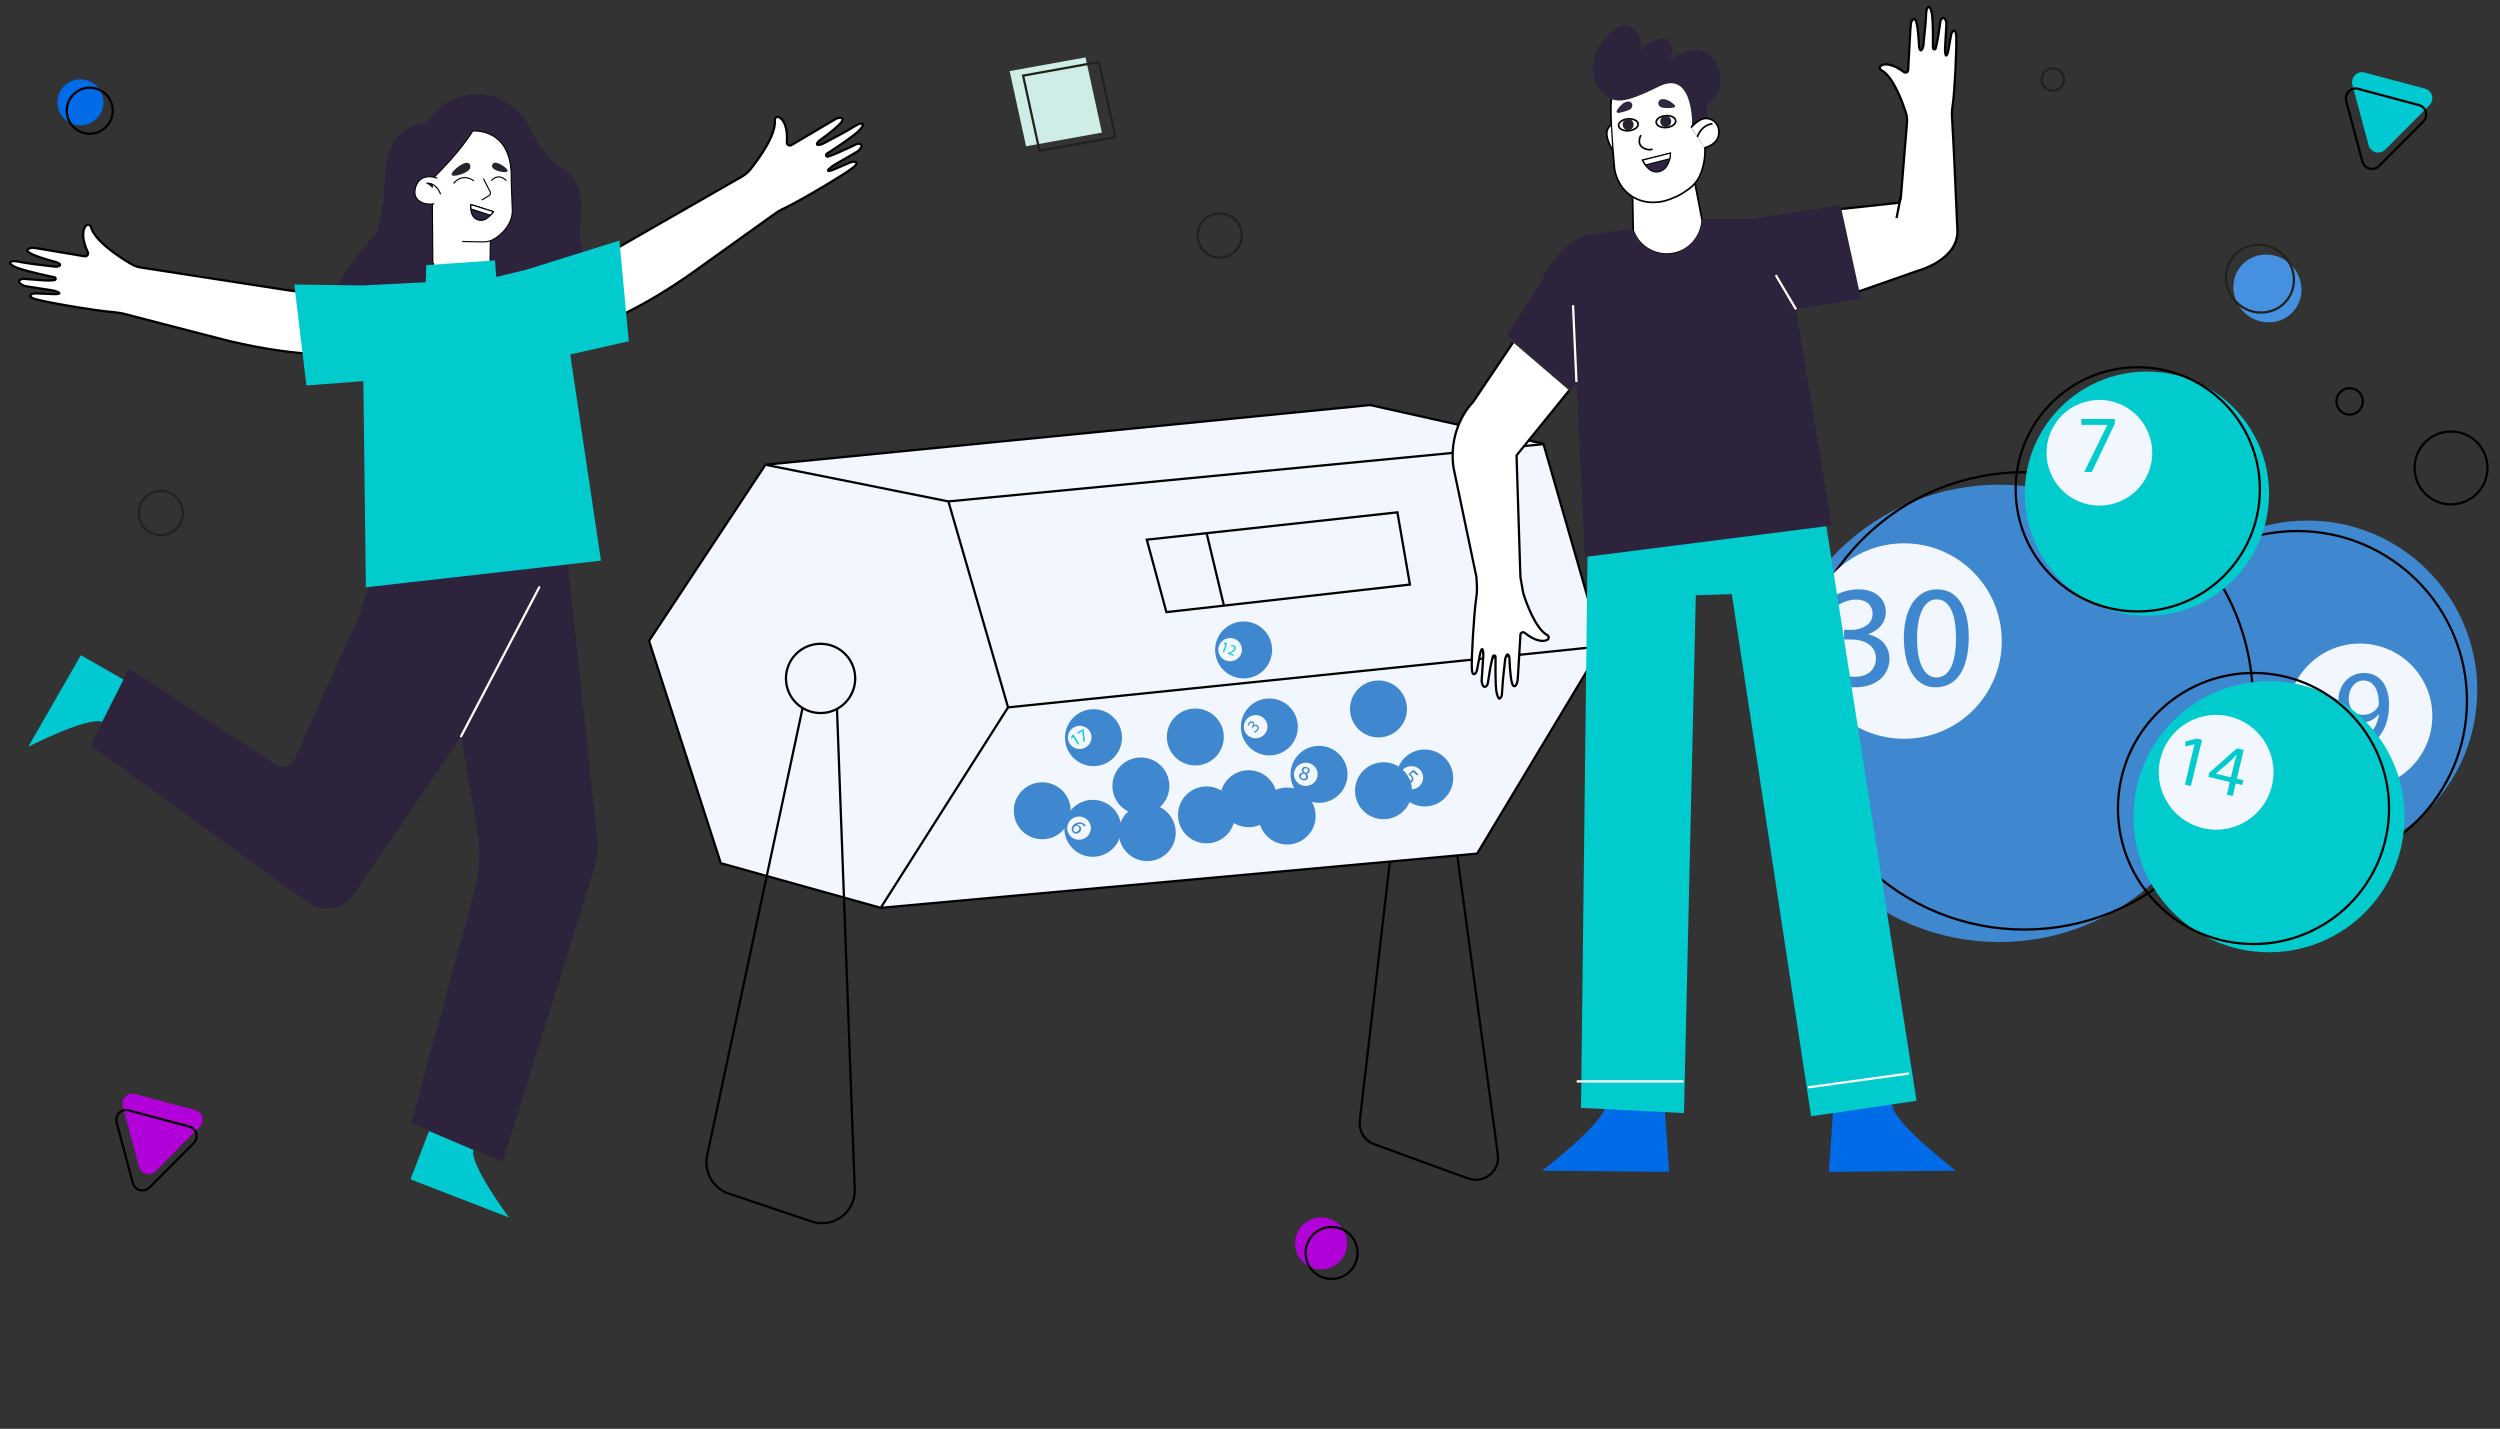 <?xml version="1.0" encoding="utf-8"?>
<!-- Generator: Adobe Illustrator 25.2.0, SVG Export Plug-In . SVG Version: 6.00 Build 0)  -->
<svg version="1.1" id="Layer_1" xmlns:v="https://vecta.io/nano"
	 xmlns="http://www.w3.org/2000/svg" xmlns:xlink="http://www.w3.org/1999/xlink" x="0px" y="0px" viewBox="0 0 1097.4 627.2"
	 style="enable-background:new 0 0 1097.4 627.2;" xml:space="preserve">
<rect x="0" y="0" width="1097.4" height="627.2" fill="#333333" stroke="none"/>
<style type="text/css">
	.st0{fill:#F2F6FF;stroke:#3F87CF;}
	.st1{fill:none;stroke:#000000;stroke-miterlimit:10;}
	.st2{fill:#F2F6FF;stroke:#000000;stroke-miterlimit:10;}
	.st3{fill:#3F87CF;}
	.st4{fill:#F2F6FF;}
	.st5{fill:#02CBCE;}
	.st6{fill:none;stroke:#000000;}
	.st7{fill:none;stroke:#000000;stroke-width:1;stroke-miterlimit:4;}
	.st8{fill:#2E233D;}
	.st9{fill:#FFFFFF;stroke:#000000;stroke-width:0.5;stroke-miterlimit:10;}
	.st10{fill:#282230;}
	.st11{fill:none;stroke:#FFFFFF;stroke-linecap:round;stroke-miterlimit:10;}
	.st12{fill:#00C9D1;}
	.st13{fill:#FFFFFF;stroke:#000000;stroke-miterlimit:10;}
	.st14{fill:#B200D9;}
	.st15{fill:#2E2340;stroke:#000000;stroke-width:0.5;stroke-miterlimit:10;}
	.st16{fill:#FFFFFF;stroke:#000000;stroke-width:0.5;stroke-linejoin:round;stroke-miterlimit:10;}
	.st17{fill:#006BE6;}
	.st18{fill:#FFFFFF;stroke:#000000;stroke-width:0.75;stroke-miterlimit:10;}
	.st19{fill:#302840;}
	.st20{fill:#FFFFFF;stroke:#000000;stroke-width:0.75;stroke-miterlimit:4;}
	.st21{fill:#2A2131;}
	.st22{fill:#FFFFFF;stroke:#000000;stroke-width:0.75;stroke-linecap:round;stroke-miterlimit:10;}
	.st23{fill:#00C9D1;stroke:#FFFFFF;stroke-miterlimit:10;}
	.st24{fill:none;stroke:#FFFFFF;stroke-miterlimit:10;}
	.st25{fill:#4590E0;}
	.st26{fill:none;stroke:#22211B;stroke-miterlimit:10;}
	.st27{fill:#CEEDE6;}
	.st28{fill:none;stroke:#22211B;}
</style>
<ellipse class="st0" cx="360.2" cy="298.1" rx="13.5" ry="14.6"/>
<g>
	<path class="st1" d="M610.3,376.5L596.9,492c-0.5,4.5,2.1,8.8,6.4,10.3l41.2,15c6.9,2.5,14-3.2,13-10.5l-18-132.7"/>
	<g>
		<path class="st2" d="M316.4,378.9l70.2,19.6l261.8-23.8l54.7-91l-25.6-88.9l-76.1-17L336,204l-51.1,77.3L316.4,378.9z"/>
		<path class="st2" d="M336,204l80.3,16.1l26.2,90.4l-55.9,88"/>
		<path class="st2" d="M416.3,220.1L677.2,195 M442.5,310.5l260.6-26.8"/>
		<path class="st2" d="M503.4,236.9l110-12l5.5,31.7L512,268.7L503.4,236.9z"/>
		<path class="st2" d="M529.6,233.8l7.6,31.8"/>
	</g>
	<path class="st1" d="M352.3,310.8l-41.9,196.5c-1.5,7.1,2.5,14.2,9.4,16.6l36.5,12.3c9.5,3.2,19.2-4.1,18.9-14.1l-7.8-211"/>
</g>
<circle class="st3" cx="625.4" cy="341.5" r="12.5"/>
<ellipse transform="matrix(0.989 -0.151 0.151 0.989 -44.409 97.346)" class="st4" cx="619.2" cy="341.3" rx="5.2" ry="5.1"/>
<g>
	<path class="st3" d="M622.1,340.4l-1.8-1.5l-1.2,1c0.1,0.1,0.2,0.1,0.4,0.3c0.4,0.3,0.6,0.7,0.8,1.1c0.2,0.6,0.1,1.3-0.3,1.8
		c-0.8,0.9-2.1,1-3.1,0.1c-0.5-0.4-0.8-0.9-0.9-1.3l0.6-0.3c0.1,0.3,0.4,0.7,0.8,1.1c0.6,0.5,1.4,0.5,2-0.1c0.5-0.6,0.5-1.4-0.5-2.2
		c-0.3-0.2-0.5-0.4-0.7-0.5l2.2-2l2.2,1.9L622.1,340.4L622.1,340.4z"/>
	<circle class="st3" cx="557.2" cy="319.1" r="12.5"/>
</g>
<ellipse transform="matrix(0.989 -0.151 0.151 0.989 -41.811 86.783)" class="st4" cx="550.9" cy="318.9" rx="5.2" ry="5.1"/>
<g>
	<path class="st3" d="M550.6,321c0.2-0.1,0.7-0.2,1-0.6c0.6-0.6,0.4-1.2,0.1-1.5c-0.5-0.5-1.2-0.2-1.6,0.3l-0.3,0.3l-0.4-0.4
		l0.3-0.3c0.3-0.4,0.6-1,0.2-1.4c-0.3-0.3-0.7-0.3-1.2,0.1c-0.3,0.3-0.4,0.7-0.5,1l-0.5-0.2c0-0.3,0.3-0.8,0.6-1.2
		c0.7-0.7,1.4-0.6,1.9-0.2c0.4,0.4,0.5,0.9,0.2,1.5l0,0c0.5-0.4,1.2-0.4,1.7,0.1c0.6,0.6,0.7,1.5-0.2,2.4c-0.4,0.4-0.9,0.7-1.2,0.7
		L550.6,321L550.6,321z"/>
	<circle class="st3" cx="579" cy="339.9" r="12.5"/>
</g>
<ellipse transform="matrix(0.989 -0.151 0.151 0.989 -44.711 90.342)" class="st4" cx="572.9" cy="339.8" rx="5.2" ry="5.1"/>
<g>
	<path class="st3" d="M570.3,340.2c0.2-0.7,0.8-1,1.6-1.1l0,0c-0.5-0.5-0.6-1.1-0.4-1.5c0.3-0.9,1.2-1.2,2.2-0.8
		c1.1,0.4,1.3,1.2,1.1,1.9c-0.2,0.6-0.7,0.9-1.3,1l0,0c0.6,0.5,0.8,1.1,0.6,1.8c-0.3,0.9-1.4,1.3-2.4,0.9
		C570.5,341.9,570.1,341,570.3,340.2L570.3,340.2z M573.3,341.2c0.2-0.7-0.1-1.1-0.8-1.6c-0.7,0-1.2,0.3-1.4,0.8s0,1.2,0.7,1.4
		C572.5,342.1,573.1,341.8,573.3,341.2L573.3,341.2z M572.2,337.8c-0.2,0.5,0.1,1,0.7,1.4c0.5,0,1-0.2,1.2-0.7
		c0.2-0.4,0.1-1-0.6-1.2C572.9,337.1,572.4,337.3,572.2,337.8L572.2,337.8z"/>
	<circle class="st3" cx="607.3" cy="347.1" r="12.5"/>
	<circle class="st3" cx="605.1" cy="311.2" r="12.5"/>
	<circle class="st3" cx="565" cy="358.2" r="12.5"/>
	<circle class="st3" cx="548.1" cy="350.6" r="12.5"/>
	<circle class="st3" cx="529.6" cy="357.7" r="12.5"/>
	<circle class="st3" cx="524.7" cy="323.5" r="12.5"/>
	<circle class="st3" cx="500.8" cy="345" r="12.5"/>
	<circle class="st3" cx="479.7" cy="363.6" r="12.5"/>
</g>
<ellipse transform="matrix(0.989 -0.151 0.151 0.989 -49.414 75.598)" class="st4" cx="473.4" cy="363.4" rx="5.2" ry="5.1"/>
<g>
	<path class="st3" d="M476,362.8c-0.1-0.1-0.2-0.3-0.4-0.5c-1-0.9-2.1-0.8-3-0.3l0,0c0.5,0,1,0.2,1.5,0.7c0.7,0.8,0.6,1.9-0.3,2.7
		c-0.9,0.7-2.1,0.8-2.9-0.2s-0.6-2.3,0.6-3.3c0.8-0.7,1.8-1,2.8-0.9c0.7,0.1,1.4,0.4,1.9,0.9l0.4,0.4L476,362.8L476,362.8z
		 M473.2,364.8c0.7-0.6,0.8-1.3,0.3-1.9c-0.3-0.4-0.8-0.5-1.3-0.4c-0.1,0-0.2,0.1-0.3,0.2c-0.8,0.7-1,1.5-0.5,2.1
		C471.8,365.4,472.5,365.4,473.2,364.8L473.2,364.8z"/>
	<circle class="st3" cx="503.6" cy="365.5" r="12.5"/>
	<circle class="st3" cx="457.5" cy="355.9" r="12.5"/>
	<circle class="st3" cx="480" cy="323.8" r="12.5"/>
</g>
<ellipse transform="matrix(0.989 -0.151 0.151 0.989 -43.404 75.187)" class="st4" cx="473.7" cy="323.6" rx="5.2" ry="5.1"/>
<circle class="st3" cx="545.9" cy="285.3" r="12.5"/>
<ellipse transform="matrix(0.989 -0.151 0.151 0.989 -36.839 84.706)" class="st4" cx="539.7" cy="285.1" rx="5.2" ry="5.1"/>
<path class="st5" d="M538,282.7L538,282.7l-0.8,0.1v-0.5l1-0.2l0.5,0.2l-1.4,4.1l-0.5-0.2L538,282.7L538,282.7z M538.9,287l0.1-0.3
	l0.6-0.3c1.4-0.6,2-1,2.2-1.6c0.1-0.4,0.1-0.9-0.5-1.1c-0.4-0.1-0.7,0-1,0v-0.4c0.4-0.1,0.8-0.2,1.3,0c0.9,0.3,1,1,0.8,1.6
	c-0.3,0.8-1,1.2-2.1,1.7l-0.4,0.2l1.8,0.6l-0.2,0.5L538.9,287L538.9,287z M471,323.4L471,323.4l-0.5,0.8l-0.4-0.4l0.6-1.1l0.5-0.3
	l2.6,4.2l-0.5,0.3L471,323.4L471,323.4z M475.5,320l0.2,0.4l0.5,4.9l-0.6,0.4l-0.5-4.8l-2,1.3l-0.3-0.5L475.5,320L475.5,320z"/>
<circle class="st6" cx="360.2" cy="297.8" r="15.2"/>
<circle class="st3" cx="1012.9" cy="303" r="74.5"/>
<circle class="st6" cx="1008.4" cy="307.6" r="74.5"/>
<circle class="st4" cx="1035.9" cy="314.3" r="31.8"/>
<g>
	<path class="st3" d="M1029.4,325.8c1,0.1,2.1,0,3.6-0.2c2.6-0.4,5-1.4,6.9-3.2c2.2-2,3.8-4.9,4.4-8.8h-0.2
		c-1.8,2.2-4.5,3.6-7.8,3.6c-5.9,0-9.8-4.5-9.8-10.1c0-6.2,4.5-11.7,11.3-11.7s10.9,5.5,10.9,13.9c0,7.3-2.4,12.3-5.7,15.5
		c-2.5,2.5-6,4-9.6,4.4c-1.6,0.3-3,0.3-4.1,0.3L1029.4,325.8L1029.4,325.8z M1031,306.8c0,4.1,2.5,7,6.3,7c3,0,5.3-1.5,6.5-3.5
		c0.3-0.4,0.4-0.9,0.4-1.6c0-5.6-2.1-10-6.8-10C1033.7,298.8,1031,302.2,1031,306.8z"/>
	
		<ellipse transform="matrix(0.707 -0.707 0.707 0.707 35.687 712.321)" class="st3" cx="877.7" cy="313.1" rx="100.4" ry="100.4"/>
</g>
<ellipse transform="matrix(0.707 -0.707 0.707 0.707 42.797 718.489)" class="st7" cx="888.7" cy="307.6" rx="100.4" ry="100.4"/>
<circle class="st4" cx="835.8" cy="281.4" r="42.9"/>
<path class="st3" d="M804.7,294.5c1.6,1,5.3,2.6,9.3,2.6c7.3,0,9.5-4.6,9.5-8.1c-0.1-5.8-5.3-8.3-10.8-8.3h-3.2v-4.2h3.2
	c4.1,0,9.3-2.1,9.3-7c0-3.3-2.1-6.3-7.3-6.3c-3.4,0-6.6,1.5-8.4,2.8l-1.5-4.1c2.2-1.6,6.4-3.2,11-3.2c8.2,0,12,4.9,12,9.9
	c0,4.3-2.6,7.9-7.7,9.8v0.1c5.2,1,9.3,4.9,9.3,10.7c0,6.7-5.2,12.5-15.3,12.5c-4.7,0-8.8-1.5-10.9-2.8L804.7,294.5L804.7,294.5z
	 M864.2,279.7c0,14.1-5.3,22-14.6,22c-8.2,0-13.7-7.6-13.9-21.4c0-14,6.1-21.6,14.6-21.6C859.2,258.7,864.2,266.5,864.2,279.7z
	 M841.5,280.4c0,10.8,3.3,17,8.5,17c5.8,0,8.6-6.7,8.6-17.3c0-10.2-2.6-17-8.5-17C845.1,263,841.5,269,841.5,280.4z"/>
<circle class="st5" cx="942.4" cy="216.7" r="53.6"/>
<circle class="st6" cx="938.4" cy="214.8" r="53.6"/>
<ellipse transform="matrix(0.383 -0.924 0.924 0.383 385.034 973.792)" class="st4" cx="921.2" cy="198.8" rx="23.2" ry="23.2"/>
<g>
	<path class="st5" d="M928.3,183.9v2.1l-10.1,21.2h-3.3l10.1-20.6v-0.1h-11.4v-2.6L928.3,183.9L928.3,183.9z"/>
	<circle class="st5" cx="996" cy="358.5" r="59.5"/>
</g>
<circle class="st6" cx="989.2" cy="354.9" r="59.5"/>
<circle class="st4" cx="972.8" cy="339" r="25.2"/>
<path class="st5" d="M963.3,326.7L963.3,326.7l-4,1v-2.2l5-1.3l2.3,0.6l-4.9,20.2l-2.6-0.6L963.3,326.7z M977.5,348.8l1.3-5.5
	l-9.4-2.3l0.4-1.8l12.1-10.7l3,0.7l-3,12.6l2.8,0.7l-0.5,2.1l-2.8-0.7l-1.3,5.5L977.5,348.8z M979.3,341.2l1.6-6.7l0.9-3.2h-0.1
	l-2.4,2.6l-6.6,5.7v0.1L979.3,341.2L979.3,341.2z"/>
<path class="st8" d="M187.6,53.8c0,0,9.1-16,27.6-11.7c7.7,1.8,14,7.1,17.4,14.1c2.8,5.8,7.6,13.5,14.5,17.8
	c4.7,2.9,7.7,7.9,7.9,13.4c0.1,3.3,0.1,7.7-0.4,13.3c-0.4,5.8,1.1,11.5,4.6,16.1c1.8,2.4,4.1,6.9,6.7,7.2c6.6,1-4.7,9.3-15.9,7
	c-2.1-0.4-4.2-0.5-6.3-0.3c-7.8,0.8-13.6-1.8-15-2.1c-10.3-2-15.1,1-43.7,2.2c-7,0.3-11.6,0.9-14.2,0.3c-10.2-2.4-14.1-1.5-15.7-0.4
	c-1.6,1.2-3.9,1.1-5.3-0.3c-1.1-1.1-1.8-2.8-1.1-5.4c1.8-6.9,15.9-21.7,15.9-21.7s3.9-7.2,4.6-28.9c0.2-4.7,1.6-9.3,4.4-13.1
	C176.6,57.6,180.9,54.1,187.6,53.8z"/>
<g>
	<path class="st9" d="M215.1,117.6l0.2-17.6l-25-1.6v18C190.2,116.5,199.7,125.4,215.1,117.6z"/>
	<path class="st9" d="M202.9,106l9.2,0.2c1.7,0,3.3-0.4,4.8-1.3c0.1,0,0.1-0.1,0.2-0.1c4.3-2.7,7.7-7.1,7.8-12.1L224.4,79
		c0.8-23.2-16.9-21.5-16.9-21.5s-5.3,9.1-17.8,21.1l0.3,37"/>
</g>
<path class="st10" d="M206.4,73.7c0.2-0.9-0.1-1.5-0.1-1.5s-0.3-0.5-1-0.7c-2-0.6-7.7,4-7,5.3C198.9,78,205.9,75.9,206.4,73.7
	L206.4,73.7z M216.1,73.4c-0.3-0.7,0-1.2,0-1.2s0.2-0.4,0.8-0.7c1.5-0.7,6.4,2.6,5.9,3.6C222.3,76.2,216.7,75.1,216.1,73.4
	L216.1,73.4z"/>
<path class="st9" d="M212.2,78.4l1.9,3.7c0.3,0.5,0.5,1,0.8,1.5s0.8,1.6-0.3,2.3l-3.1,1.9 M222.3,79.3c0,0-3.3-3.7-6.6,0 M208,79.4
	c0,0-4.7-3.9-8.9,1.1 M190.6,89.4c-3.4,0.8-10.2-0.7-8.1-7.4s9.5-3.8,9.5-3.8 M193.4,85.3c0,0-1.6-5.2-6.2-4.9"/>
<path class="st8" d="M187.2,222.6c0,0,33.4,7.7,60.3,8.2L262,366.3c0.6,5.7,0,11.5-1.7,17L220.7,510l-40.2-17.1l27.6-101.2
	c2.5-9,2.9-18.4,1.3-27.6l-7-40.8l-47,69.2c-4.6,6.8-13.8,8.4-20.4,3.6l-95.2-68.9l16.7-33.9l64.7,42.5c2.8,1.8,6.6,0.7,8-2.3
	l29.5-65.8C158.7,267.6,163.1,242.3,187.2,222.6z"/>
<path class="st11" d="M202.4,323.2l34.3-65.4"/>
<path class="st12" d="M188.3,496.5l-8.1,21.2l43.2,16.7c0,0-17.3-23.3-15.6-29.6L188.3,496.5L188.3,496.5z M54.2,298.3l-18.7-10.7
	l-23.1,40.2c0,0,26.4-13.5,32.4-10.9L54.2,298.3z"/>
<path class="st13" d="M155.5,154.9c-24.8,3.3-59.9-6.5-59.9-6.5l-39.8-10.3c-2-0.6-4-0.9-6-1.1c-7.5-0.5-30.1-4.4-34.3-5.7
	c-2.8-0.9-2.5-1.6-1.7-2.1c0.6-0.4,1.3-0.4,2.2-0.4l7.6,0.3c0.7,0.1,1.1,0,1.9-0.1c1.1-0.2,0.4-0.6-0.5-1c-0.8-0.3-1.6-0.5-2.4-0.6
	L11,125.6c-0.2,0-0.3-0.1-0.5-0.2c-2.8-1.2-2.3-2.1-1.6-2.6c0.5-0.3,1-0.5,1.6-0.4l7.8,0.6c2.7,0.2,4.5,0.1,5.5,0
	c0.4,0,0.8-0.5,0.6-0.9c-0.1-0.2-0.3-0.4-0.5-0.4c-2.6-0.5-11.3-2.4-16-4c-2.3-0.8-3.7-1.9-3.5-2.4c0.1-0.3,0.7-0.5,0.9-0.6
	c0.4-0.1,0.7-0.1,0.9-0.1c0.4,0,0.8,0.1,0.9,0.1c0.4,0.1-0.7-0.2,2.9,0.5c4.5,0.8,9.1,1.2,13.7,1.8c0.6,0.1,1.3,0.1,1.9-0.1
	c2.2-0.7-0.8-1.8-0.8-1.8s-8.3-2.1-11.5-3.9c-1.9-1.1-1.3-1.8-0.5-2.1c0.6-0.3,1.3-0.4,2-0.3l2.1,0.3l20.2,3.4
	c1.1,0.2,1.9-0.9,1.4-1.9c-2.9-6.2-2.2-10.2-0.7-11.6c0.7-0.7,1.9-0.3,2.1,0.6c1.7,6.3,12.6,13.3,17.5,16.2c1.5,0.9,3.2,1.5,4.9,1.7
	l64.6,10l9.1,1.1c0,0,31.1,0.7,30.2,12.3C165.4,152.2,155.5,154.9,155.5,154.9L155.5,154.9z M252.4,145.9
	c24.3-5.8,53.5-27.6,53.5-27.6l33.4-23.9c1.6-1.2,3.4-2.3,5.2-3.1c6.8-3.2,26.5-14.9,29.9-17.7c2.3-1.8,1.7-2.4,0.8-2.6
	c-0.7-0.1-1.4,0.1-2.2,0.4l-7,3c-0.7,0.3-1,0.4-1.9,0.6c-1.1,0.2-0.6-0.5,0.1-1.1c0.6-0.6,1.3-1,2-1.5l10.2-5.9
	c0.1-0.1,0.3-0.2,0.4-0.3c2.1-2.1,1.4-2.8,0.6-3c-0.6-0.2-1.1-0.1-1.7,0.2c-1,0.5-3.3,1.6-7.1,3.3c-2.4,1.1-4.2,1.7-5.1,2
	c-0.4,0.2-0.9-0.1-0.9-0.6c0-0.2,0.1-0.4,0.3-0.6c2.3-1.5,9.7-6.2,13.5-9.5c1.8-1.6,2.7-3.1,2.4-3.5c-0.2-0.2-0.8-0.2-1-0.2
	c-0.4,0-0.7,0.1-0.9,0.2c-0.4,0.2-0.7,0.3-0.8,0.4c-0.3,0.2,0.5-0.4-2.6,1.5c-3.9,2.4-8.1,4.4-12.1,6.6c-0.6,0.3-1.2,0.5-1.8,0.6
	c-2.3,0.2,0.1-1.9,0.1-1.9s7-4.9,9.4-7.8c1.4-1.7,0.6-2.1-0.3-2.2c-0.7,0-1.3,0.1-1.9,0.5l-1.9,1.1l-17.6,10.4
	c-0.9,0.5-2.1-0.2-2-1.2c0.5-6.8-1.6-10.3-3.5-11.1c-0.9-0.4-1.9,0.4-1.8,1.3c0.7,6.5-7,16.9-10.5,21.4c-1.1,1.4-2.4,2.5-3.9,3.4
	L269,110l-8.1,4.3c0,0-28.7,11.8-23.8,22.3C242.2,146.8,252.4,145.9,252.4,145.9L252.4,145.9z"/>
<path class="st5" d="M231,118.4l-13.2,3.2l-0.5-7.3l-30.2,2.1l-0.2,7.5l-27.5,1.4l-30.2-0.4l5.3,44.3l25-1.9l1.1,90.5l103.2-11.7
	l-13.5-90.5l25.7-5.8l-4.1-44.2"/>
<path class="st14" d="M214.4,114.4v7.8 M203.9,114.4v7.8 M193.4,114.4v7.8"/>
<g>
	<path class="st15" d="M216.6,92.9l-9.1-2.9l-0.8-0.2c0,0-0.4,2.7,0.7,4.7c1.1,2.1,3.7,2.8,5.8,1.7
		C214.2,95.6,215.4,94.6,216.6,92.9L216.6,92.9z"/>
	<path class="st16" d="M206.7,89.8v1.9l8.6,2.8l1.3-1.6L206.7,89.8z"/>
</g>
<path class="st17" d="M804.7,487.1l-1.9,27.3l55.8-0.5c0,0-27.9-21.2-28-29.1L804.7,487.1L804.7,487.1z M730.8,487.1l1.9,27.3
	l-55.8-0.5c0,0,27.9-21.2,28-29.1L730.8,487.1L730.8,487.1z"/>
<g>
	<path class="st18" d="M716.6,83.8l0.3,17.5c2.5,6.9,9.6,11.1,16.9,10.1s12.9-7.1,13.4-14.5l-4.5-23.3L717,83.3"/>
	<path class="st18" d="M747.7,72.4c0.8-3.2,0.8-6,0.7-7.9l-5.6-8.4l1.9-10.6l-9.8-12.1c-12.3,7.7-27.2,8.9-27.2,8.9s-1.9,1,1,31.8
		c0.2,1.3,1.3,7.4,6.8,11.5c3.5,2.6,7.2,3.1,8.9,3.2c1.5,0.1,3.6,0,6-0.5c1.9-0.5,3.5-1.1,4.7-1.7c0,0,1.3-0.4,3.5-1.8
		c1.7-1.1,4.3-2.6,6.3-5.5C746.6,76.8,747.2,74.5,747.7,72.4L747.7,72.4z"/>
</g>
<path class="st19" d="M729.5,47.2c-1.1-0.3-1.8-1.3-1.5-2.4c0.2-0.6,0.6-1.2,1.7-1.3c2.6-0.2,5.3,2.5,5.3,2.5s1.2,1.1-0.9,1.3
	C732.7,47.5,730.8,47.5,729.5,47.2z M715.4,48.1c1-0.5,1.4-1.8,0.9-2.7c-0.3-0.5-0.9-1-2-0.8c-2.5,0.4-4.5,3.8-4.5,3.8
	s-0.9,1.4,1.2,1.1C712.4,49.2,714.2,48.7,715.4,48.1L715.4,48.1z"/>
<g>
	
		<ellipse transform="matrix(0.996 -8.597848e-02 8.597848e-02 0.996 -1.881 63.091)" class="st20" cx="731.5" cy="53.4" rx="4.3" ry="2.6"/>
	
		<ellipse transform="matrix(0.996 -8.597848e-02 8.597848e-02 0.996 -2.062 61.678)" class="st20" cx="715" cy="54.8" rx="4.3" ry="2.6"/>
</g>
<g>
	
		<ellipse transform="matrix(0.996 -8.597848e-02 8.597848e-02 0.996 -1.873 63.082)" class="st21" cx="731.4" cy="53.3" rx="2.4" ry="2.5"/>
	
		<ellipse transform="matrix(0.996 -8.597848e-02 8.597848e-02 0.996 -2.054 61.669)" class="st21" cx="714.9" cy="54.7" rx="2.4" ry="2.5"/>
</g>
<g>
	<path class="st18" d="M720.3,59.3c0,0-2.8,4.9,2.7,6.3c0,0,1.3,0.3,2.4-0.1 M722.8,70.9c0,0,5.9,2.1,8.8-2.8"/>
	<path class="st22" d="M707.7,65.6c0,0-2.7-4.3-2.4-7.6c0.1-0.9,1-2.8,1.8-2.9"/>
</g>
<path class="st8" d="M728.4,37.9c-15.6,7.6-20.6,8.8-26.8,0.5c-6.3-8.3-0.2-23.4,11.4-27.5c0,0,8,0.1,7.1,10.9c0,0,7.8-7.2,11.9-4.1
	c4.2,3.1,0.6,9.2,0.6,9.2s10.7-9.3,18-2.6s5.9,18.2-1.4,21.4l0.4,7.5l-6.8,2.8C742.8,56.1,743.8,30.4,728.4,37.9L728.4,37.9z"/>
<g>
	<path class="st18" d="M742.3,56c0,0,1.7-2.1,4.1-3.4c3.3-1.7,7.3,0.3,8,3.9c0.5,2.7-0.1,6.7-6.2,8.4"/>
	<path class="st18" d="M745.1,60.1c0,0,1.3-5,6.6-5.8"/>
</g>
<path class="st5" d="M697.2,214.7L694,486.3l45.2,2.3l5.2-227.3l15.8-0.5L795,490l46.3-6.8l-41.7-265.5l-3.3-14.1L697.2,214.7z"/>
<g>
	<path class="st23" d="M793.7,477.3l44.3-6.1 M739,474.7h-46.9"/>
	<g>
		<path class="st13" d="M688.8,171.4l-23.1,28.5l1.7,53.4l1.2,6.9c1.5,4.9,5.5,15.8,10.6,18.6c0.8,0.4,0.8,1.5,0.1,2
			c-1.5,1-5.2,0.9-10-3c-0.8-0.6-1.9-0.1-1.9,0.9l-1.1,18.4l-0.2,1.9c-0.1,0.6-0.3,1.2-0.6,1.7c-0.5,0.6-1.2,1.1-1.8-0.9
			c-0.9-3.2-1.1-10.9-1.1-10.9s-0.4-2.9-1.4-1c-0.3,0.5-0.4,1-0.5,1.6c-0.4,4.1-1,8.2-1.2,12.3l-0.2,2.7c0,0.1,0,0.4-0.1,0.8
			c0,0.2-0.1,0.4-0.3,0.7c-0.1,0.1-0.4,0.6-0.7,0.7c-0.4,0-1.1-1.4-1.4-3.6c-0.5-4.5-0.3-12.4-0.3-14.8c0-0.2-0.1-0.4-0.3-0.5
			c-0.3-0.2-0.8,0-0.9,0.4c-0.2,0.9-0.7,2.5-1.1,4.8l-1.1,6.9c-0.1,0.5-0.3,1-0.7,1.3c-0.6,0.5-1.5,0.7-2-2v-0.5l0.7-10.5
			c0.1-0.7,0-1.5-0.1-2.2c-0.1-0.8-0.3-1.6-0.8-0.6c-0.3,0.7-0.4,1-0.5,1.7l-1.3,6.7c-0.1,0.7-0.3,1.3-0.8,1.8
			c-0.6,0.6-1.3,0.7-1.5-1.9c-0.3-3.9,0.9-24.5,1.9-31.1c0.3-1.8,0.4-3.6,0.3-5.5l-0.2-3.8L638,205.1c-2.4-18.1,8.6-28.6,8.6-28.6
			l17.6-26.2 M859.2,100.5c1,13.5-17.2,18.3-17.2,18.3l-34,11.9L796.4,93l36.3-3.9c1.7,0.2,1.8-3.7,1.8-3.7l2.6-31.7
			c0.1-1.6-0.1-3.1-0.6-4.6c-1.6-4.8-5.6-15.7-10.7-18.3c-0.8-0.4-0.8-1.5-0.1-2c1.5-1,5.1-0.9,10,2.8c0.8,0.6,1.9,0.1,1.9-0.9
			l1-18.2l0.2-1.9c0-0.6,0.2-1.2,0.6-1.7c0.5-0.6,1.2-1.1,1.8,0.8c0.9,3.2,1.2,10.8,1.2,10.8s0.4,2.8,1.4,1c0.3-0.5,0.4-1,0.5-1.6
			c0.3-4.1,0.9-8.1,1.1-12.2c0.1-3.2,0.2-2.3,0.2-2.6c0-0.1,0-0.4,0.1-0.8c0-0.2,0.1-0.4,0.3-0.7c0.1-0.1,0.4-0.6,0.7-0.7
			c0.4,0,1.1,1.4,1.4,3.5c0.5,4.4,0.4,12.3,0.4,14.7c0,0.2,0.1,0.4,0.3,0.5c0.3,0.2,0.8,0,0.9-0.4c0.2-0.8,0.6-2.5,1-4.8
			c0.6-3.6,0.9-5.9,1-6.9c0.1-0.5,0.3-1,0.7-1.3c0.6-0.5,1.5-0.7,2,1.9v0.5l-0.6,10.5c0,0.7,0,1.5,0.1,2.2c0.1,0.8,0.3,1.6,0.8,0.6
			c0.3-0.7,0.4-1,0.5-1.6l1.2-6.7c0.1-0.7,0.3-1.3,0.8-1.8c0.6-0.6,1.3-0.7,1.5,1.9c0.3,3.9-0.6,24.3-1.6,30.9
			c-0.3,1.8-0.4,3.6-0.2,5.4l0.8,15.2L859.2,100.5L859.2,100.5z"/>
		<path class="st13" d="M834.4,86.2l-1.9,9.5"/>
	</g>
</g>
<path class="st8" d="M716.3,100.4l-20.1,2.9c0,0-11.3,2.5-20.1,20.9l-14.6,23l28.4,24.3l2.1-3.8l3.7,76.8L804,230.7l-15.6-94.9
	l28.5-4.7l-9-41.1l-39.7,6.2h-20.9c0,0-0.9,10.6-10.1,14.3c-6.9,2.8-14.9-0.2-18.7-6.6L716.3,100.4L716.3,100.4z"/>
<path class="st24" d="M690.5,134l1.5,33.7 M788.4,135.8l-8.9-15"/>
<g>
	<path class="st15" d="M733.3,67.2L721.9,70l-1,0.3c0,0,1.3,3,3.7,4.5c2.5,1.5,5.7,0.5,7.1-2C732.6,71.5,733.2,69.7,733.3,67.2
		L733.3,67.2z"/>
	<path class="st16" d="M721,70.3l1.3,2.1l10.7-2.7l0.3-2.5L721,70.3z"/>
</g>
<path class="st12" d="M1032.6,37.2l7.1,26.5c0.9,3.3,4.9,4.3,7.3,2l19.4-19.5c2.4-2.4,1.3-6.5-2-7.3l-26.6-7.1
	C1034.7,31,1031.8,34,1032.6,37.2L1032.6,37.2z"/>
<path class="st1" d="M1029.9,44.4l7.1,26.5c0.9,3.3,4.9,4.3,7.3,2l19.4-19.5c2.4-2.4,1.3-6.5-2-7.3l-26.6-7.1
	C1032,38.1,1029,41.1,1029.9,44.4L1029.9,44.4z"/>
<path class="st14" d="M53.9,485.6l7.1,26.5c0.9,3.3,4.9,4.3,7.3,2l19.4-19.5c2.4-2.4,1.3-6.5-2-7.3l-26.6-7.1
	C56,479.4,53,482.4,53.9,485.6z"/>
<path class="st1" d="M51.2,492.8l7.1,26.5c0.9,3.3,4.9,4.3,7.3,2L85,501.8c2.4-2.4,1.3-6.5-2-7.3l-26.6-7.1
	C53.3,486.5,50.3,489.5,51.2,492.8L51.2,492.8z"/>
<circle class="st17" cx="35.3" cy="44.9" r="10.1"/>
<circle class="st6" cx="39.4" cy="48.6" r="10.1"/>
<circle class="st14" cx="579.9" cy="545.8" r="11.4"/>
<circle class="st6" cx="584.5" cy="550" r="11.4"/>
<path class="st25" d="M1007,136.3c5.1-6.2,4.1-15.6-2.4-21c-6.5-5.3-15.9-4.6-21,1.6c-5.1,6.2-4.1,15.6,2.4,21
	S1001.9,142.5,1007,136.3"/>
<path class="st26" d="M1003.7,132c5.1-6.2,4.1-15.6-2.4-21c-6.5-5.3-15.9-4.6-21,1.6c-5.1,6.2-4.1,15.6,2.4,21
	C989.1,139,998.6,138.2,1003.7,132"/>
<path class="st27" d="M476.5,25.2l7.2,33l-33.3,6l-7.2-33L476.5,25.2"/>
<g>
	<path class="st26" d="M482.4,27.2l7.2,33l-33.3,6l-7.2-33L482.4,27.2"/>
	<g>
		<circle class="st6" cx="1075.9" cy="205.4" r="16"/>
		<circle class="st6" cx="1031.4" cy="176.2" r="5.8"/>
	</g>
	<g>
		<circle class="st28" cx="901.1" cy="34.9" r="4.9"/>
		<circle class="st28" cx="70.6" cy="225.2" r="9.7"/>
		<circle class="st28" cx="535.4" cy="103.4" r="9.7"/>
	</g>
</g>
</svg>
